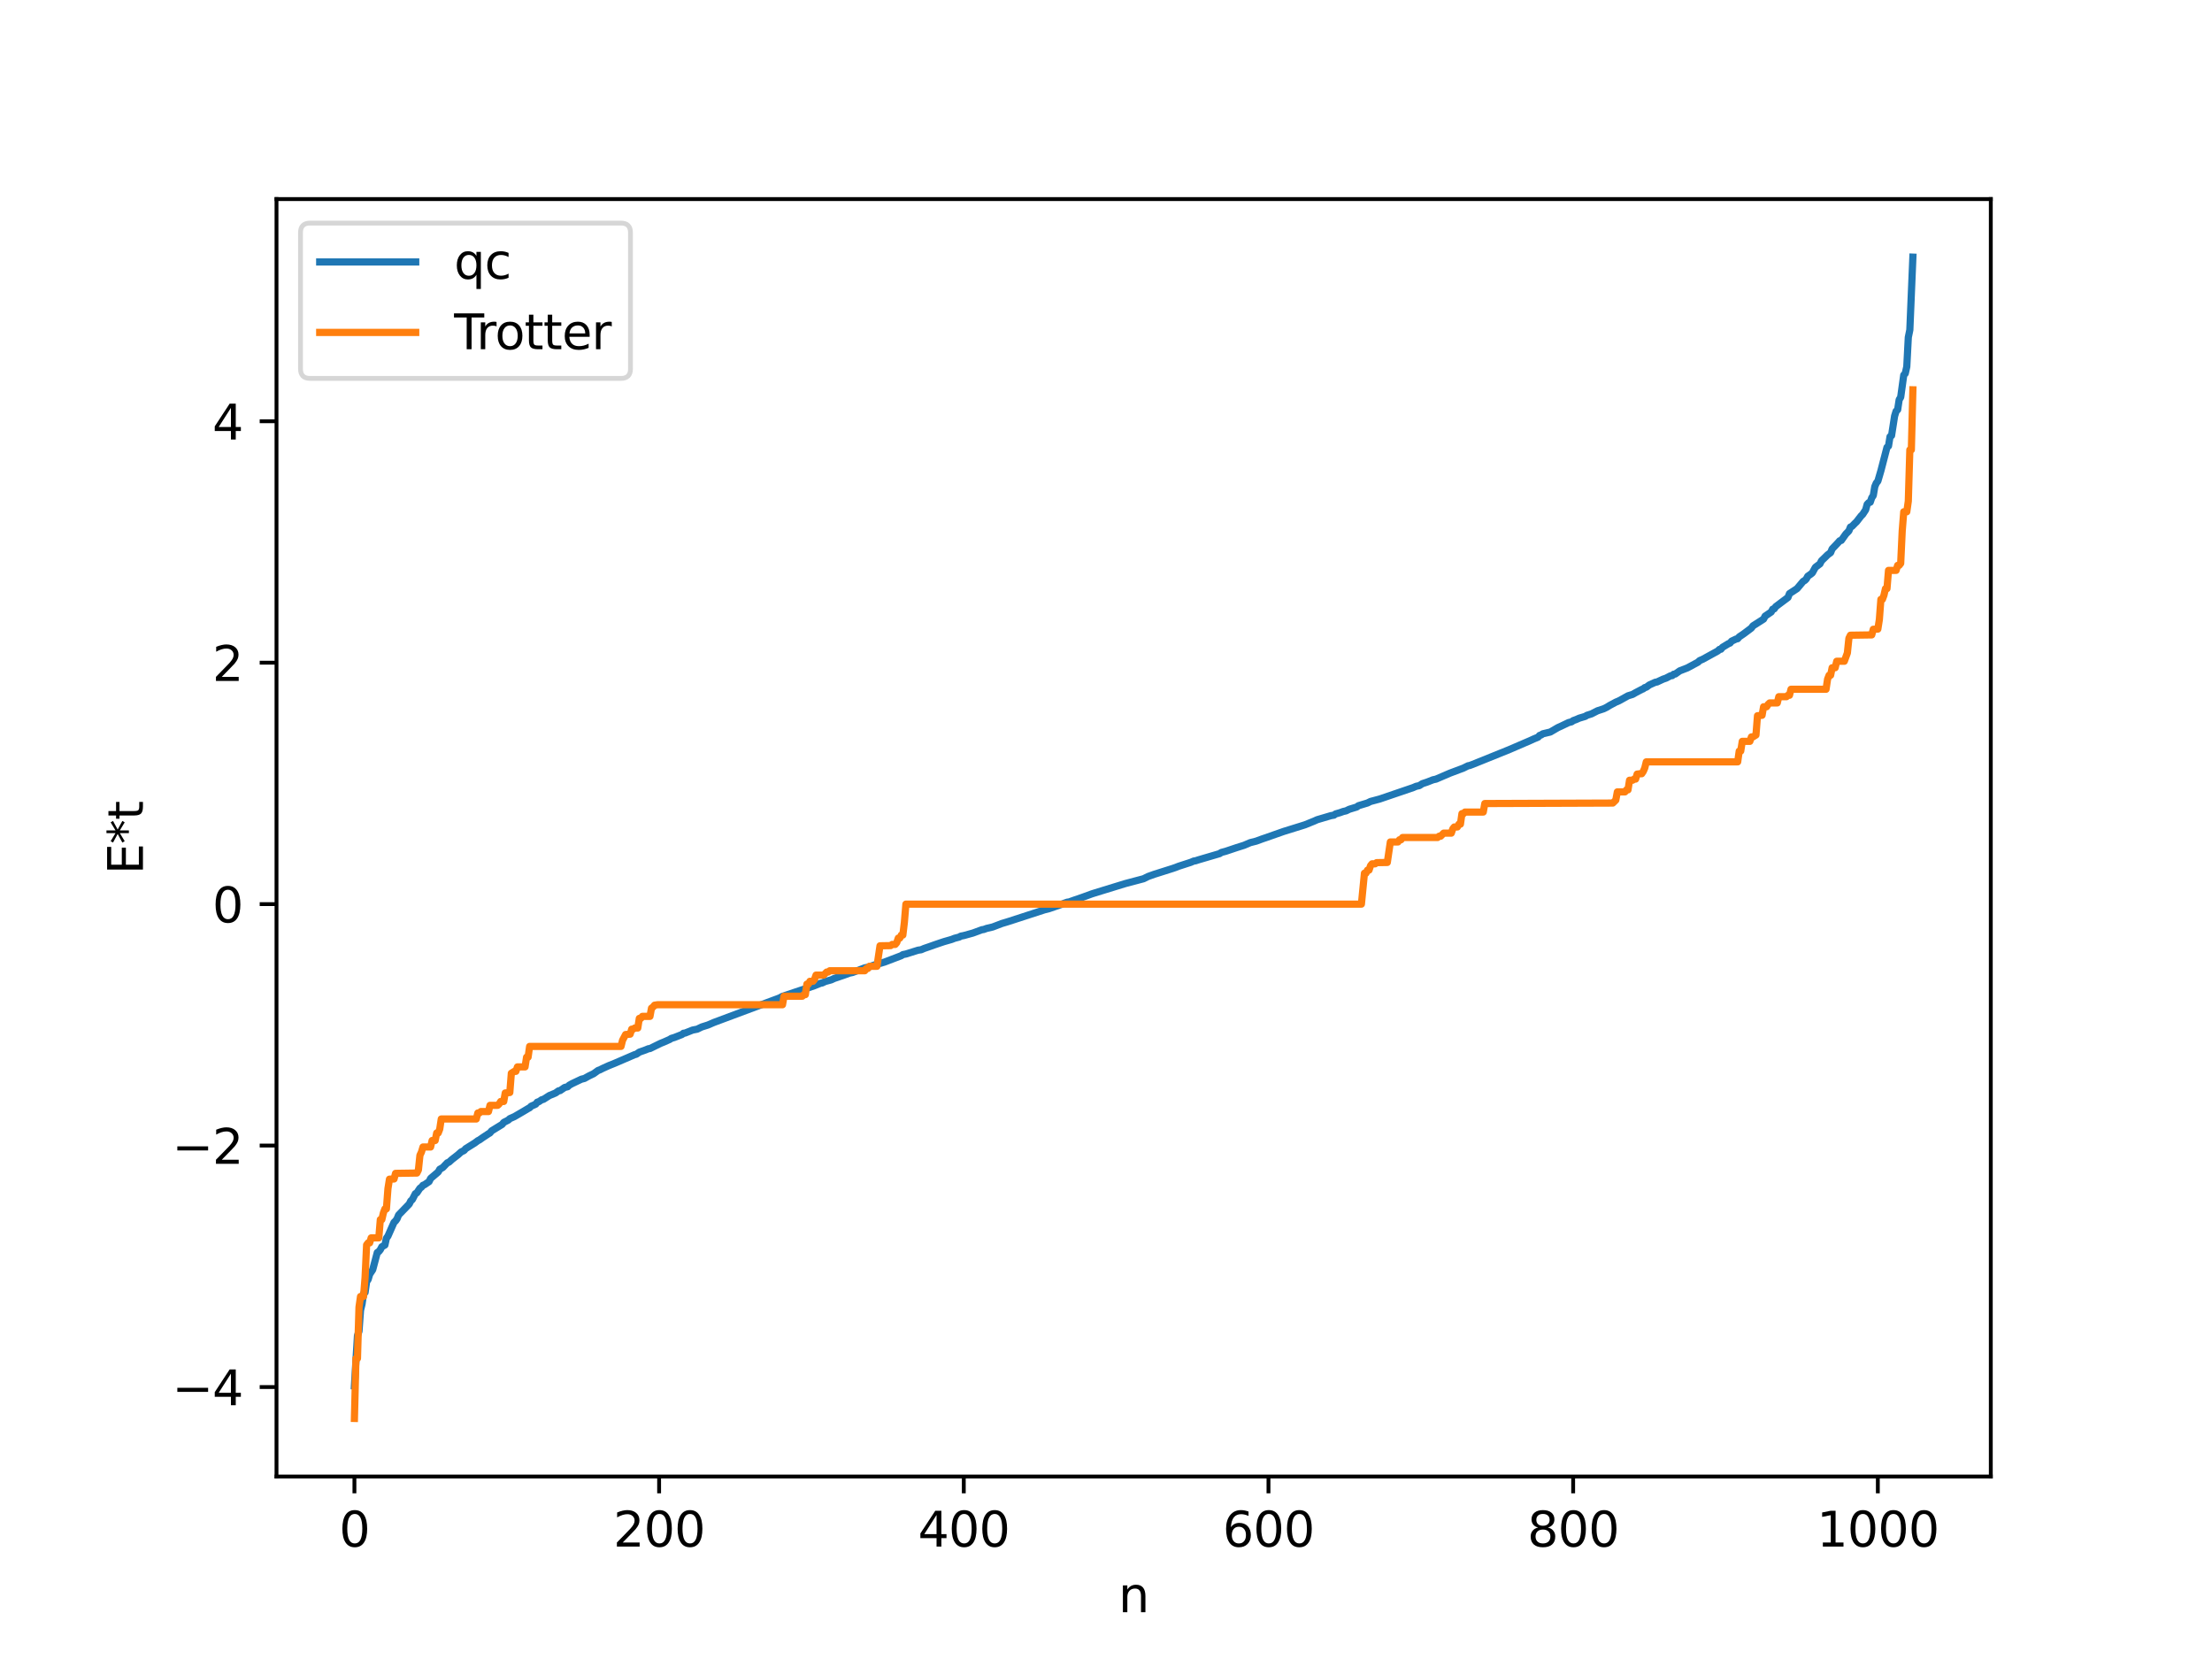<?xml version="1.0" encoding="utf-8" standalone="no"?>
<!DOCTYPE svg PUBLIC "-//W3C//DTD SVG 1.1//EN"
  "http://www.w3.org/Graphics/SVG/1.1/DTD/svg11.dtd">
<svg xmlns:xlink="http://www.w3.org/1999/xlink" width="460.8pt" height="345.6pt" viewBox="0 0 460.8 345.6" xmlns="http://www.w3.org/2000/svg" version="1.1">
 <defs>
  <style type="text/css">*{stroke-linejoin: round; stroke-linecap: butt}</style>
 </defs>
 <g id="figure_1">
  <g id="patch_1">
   <path d="M 0 345.6 
L 460.8 345.6 
L 460.8 0 
L 0 0 
z
" style="fill: #ffffff"/>
  </g>
  <g id="axes_1">
   <g id="patch_2">
    <path d="M 57.6 307.584 
L 414.72 307.584 
L 414.72 41.472 
L 57.6 41.472 
z
" style="fill: #ffffff"/>
   </g>
   <g id="matplotlib.axis_1">
    <g id="xtick_1">
     <g id="line2d_1">
      <defs>
       <path id="md6611a4d04" d="M 0 0 
L 0 3.5 
" style="stroke: #000000; stroke-width: 0.8"/>
      </defs>
      <g>
       <use xlink:href="#md6611a4d04" x="73.833" y="307.584" style="stroke: #000000; stroke-width: 0.8"/>
      </g>
     </g>
     <g id="text_1">
      <!-- 0 -->
      <g transform="translate(70.651 322.182) scale(0.1 -0.1)">
       <defs>
        <path id="DejaVuSans-30" d="M 2034 4250 
Q 1547 4250 1301 3770 
Q 1056 3291 1056 2328 
Q 1056 1369 1301 889 
Q 1547 409 2034 409 
Q 2525 409 2770 889 
Q 3016 1369 3016 2328 
Q 3016 3291 2770 3770 
Q 2525 4250 2034 4250 
z
M 2034 4750 
Q 2819 4750 3233 4129 
Q 3647 3509 3647 2328 
Q 3647 1150 3233 529 
Q 2819 -91 2034 -91 
Q 1250 -91 836 529 
Q 422 1150 422 2328 
Q 422 3509 836 4129 
Q 1250 4750 2034 4750 
z
" transform="scale(0.016)"/>
       </defs>
       <use xlink:href="#DejaVuSans-30"/>
      </g>
     </g>
    </g>
    <g id="xtick_2">
     <g id="line2d_2">
      <g>
       <use xlink:href="#md6611a4d04" x="137.304" y="307.584" style="stroke: #000000; stroke-width: 0.8"/>
      </g>
     </g>
     <g id="text_2">
      <!-- 200 -->
      <g transform="translate(127.76 322.182) scale(0.1 -0.1)">
       <defs>
        <path id="DejaVuSans-32" d="M 1228 531 
L 3431 531 
L 3431 0 
L 469 0 
L 469 531 
Q 828 903 1448 1529 
Q 2069 2156 2228 2338 
Q 2531 2678 2651 2914 
Q 2772 3150 2772 3378 
Q 2772 3750 2511 3984 
Q 2250 4219 1831 4219 
Q 1534 4219 1204 4116 
Q 875 4013 500 3803 
L 500 4441 
Q 881 4594 1212 4672 
Q 1544 4750 1819 4750 
Q 2544 4750 2975 4387 
Q 3406 4025 3406 3419 
Q 3406 3131 3298 2873 
Q 3191 2616 2906 2266 
Q 2828 2175 2409 1742 
Q 1991 1309 1228 531 
z
" transform="scale(0.016)"/>
       </defs>
       <use xlink:href="#DejaVuSans-32"/>
       <use xlink:href="#DejaVuSans-30" x="63.623"/>
       <use xlink:href="#DejaVuSans-30" x="127.246"/>
      </g>
     </g>
    </g>
    <g id="xtick_3">
     <g id="line2d_3">
      <g>
       <use xlink:href="#md6611a4d04" x="200.775" y="307.584" style="stroke: #000000; stroke-width: 0.8"/>
      </g>
     </g>
     <g id="text_3">
      <!-- 400 -->
      <g transform="translate(191.231 322.182) scale(0.1 -0.1)">
       <defs>
        <path id="DejaVuSans-34" d="M 2419 4116 
L 825 1625 
L 2419 1625 
L 2419 4116 
z
M 2253 4666 
L 3047 4666 
L 3047 1625 
L 3713 1625 
L 3713 1100 
L 3047 1100 
L 3047 0 
L 2419 0 
L 2419 1100 
L 313 1100 
L 313 1709 
L 2253 4666 
z
" transform="scale(0.016)"/>
       </defs>
       <use xlink:href="#DejaVuSans-34"/>
       <use xlink:href="#DejaVuSans-30" x="63.623"/>
       <use xlink:href="#DejaVuSans-30" x="127.246"/>
      </g>
     </g>
    </g>
    <g id="xtick_4">
     <g id="line2d_4">
      <g>
       <use xlink:href="#md6611a4d04" x="264.246" y="307.584" style="stroke: #000000; stroke-width: 0.8"/>
      </g>
     </g>
     <g id="text_4">
      <!-- 600 -->
      <g transform="translate(254.702 322.182) scale(0.1 -0.1)">
       <defs>
        <path id="DejaVuSans-36" d="M 2113 2584 
Q 1688 2584 1439 2293 
Q 1191 2003 1191 1497 
Q 1191 994 1439 701 
Q 1688 409 2113 409 
Q 2538 409 2786 701 
Q 3034 994 3034 1497 
Q 3034 2003 2786 2293 
Q 2538 2584 2113 2584 
z
M 3366 4563 
L 3366 3988 
Q 3128 4100 2886 4159 
Q 2644 4219 2406 4219 
Q 1781 4219 1451 3797 
Q 1122 3375 1075 2522 
Q 1259 2794 1537 2939 
Q 1816 3084 2150 3084 
Q 2853 3084 3261 2657 
Q 3669 2231 3669 1497 
Q 3669 778 3244 343 
Q 2819 -91 2113 -91 
Q 1303 -91 875 529 
Q 447 1150 447 2328 
Q 447 3434 972 4092 
Q 1497 4750 2381 4750 
Q 2619 4750 2861 4703 
Q 3103 4656 3366 4563 
z
" transform="scale(0.016)"/>
       </defs>
       <use xlink:href="#DejaVuSans-36"/>
       <use xlink:href="#DejaVuSans-30" x="63.623"/>
       <use xlink:href="#DejaVuSans-30" x="127.246"/>
      </g>
     </g>
    </g>
    <g id="xtick_5">
     <g id="line2d_5">
      <g>
       <use xlink:href="#md6611a4d04" x="327.717" y="307.584" style="stroke: #000000; stroke-width: 0.8"/>
      </g>
     </g>
     <g id="text_5">
      <!-- 800 -->
      <g transform="translate(318.173 322.182) scale(0.1 -0.1)">
       <defs>
        <path id="DejaVuSans-38" d="M 2034 2216 
Q 1584 2216 1326 1975 
Q 1069 1734 1069 1313 
Q 1069 891 1326 650 
Q 1584 409 2034 409 
Q 2484 409 2743 651 
Q 3003 894 3003 1313 
Q 3003 1734 2745 1975 
Q 2488 2216 2034 2216 
z
M 1403 2484 
Q 997 2584 770 2862 
Q 544 3141 544 3541 
Q 544 4100 942 4425 
Q 1341 4750 2034 4750 
Q 2731 4750 3128 4425 
Q 3525 4100 3525 3541 
Q 3525 3141 3298 2862 
Q 3072 2584 2669 2484 
Q 3125 2378 3379 2068 
Q 3634 1759 3634 1313 
Q 3634 634 3220 271 
Q 2806 -91 2034 -91 
Q 1263 -91 848 271 
Q 434 634 434 1313 
Q 434 1759 690 2068 
Q 947 2378 1403 2484 
z
M 1172 3481 
Q 1172 3119 1398 2916 
Q 1625 2713 2034 2713 
Q 2441 2713 2670 2916 
Q 2900 3119 2900 3481 
Q 2900 3844 2670 4047 
Q 2441 4250 2034 4250 
Q 1625 4250 1398 4047 
Q 1172 3844 1172 3481 
z
" transform="scale(0.016)"/>
       </defs>
       <use xlink:href="#DejaVuSans-38"/>
       <use xlink:href="#DejaVuSans-30" x="63.623"/>
       <use xlink:href="#DejaVuSans-30" x="127.246"/>
      </g>
     </g>
    </g>
    <g id="xtick_6">
     <g id="line2d_6">
      <g>
       <use xlink:href="#md6611a4d04" x="391.188" y="307.584" style="stroke: #000000; stroke-width: 0.8"/>
      </g>
     </g>
     <g id="text_6">
      <!-- 1000 -->
      <g transform="translate(378.463 322.182) scale(0.1 -0.1)">
       <defs>
        <path id="DejaVuSans-31" d="M 794 531 
L 1825 531 
L 1825 4091 
L 703 3866 
L 703 4441 
L 1819 4666 
L 2450 4666 
L 2450 531 
L 3481 531 
L 3481 0 
L 794 0 
L 794 531 
z
" transform="scale(0.016)"/>
       </defs>
       <use xlink:href="#DejaVuSans-31"/>
       <use xlink:href="#DejaVuSans-30" x="63.623"/>
       <use xlink:href="#DejaVuSans-30" x="127.246"/>
       <use xlink:href="#DejaVuSans-30" x="190.869"/>
      </g>
     </g>
    </g>
    <g id="text_7">
     <!-- n -->
     <g transform="translate(232.991 335.861) scale(0.1 -0.1)">
      <defs>
       <path id="DejaVuSans-6e" d="M 3513 2113 
L 3513 0 
L 2938 0 
L 2938 2094 
Q 2938 2591 2744 2837 
Q 2550 3084 2163 3084 
Q 1697 3084 1428 2787 
Q 1159 2491 1159 1978 
L 1159 0 
L 581 0 
L 581 3500 
L 1159 3500 
L 1159 2956 
Q 1366 3272 1645 3428 
Q 1925 3584 2291 3584 
Q 2894 3584 3203 3211 
Q 3513 2838 3513 2113 
z
" transform="scale(0.016)"/>
      </defs>
      <use xlink:href="#DejaVuSans-6e"/>
     </g>
    </g>
   </g>
   <g id="matplotlib.axis_2">
    <g id="ytick_1">
     <g id="line2d_7">
      <defs>
       <path id="m6f529f4929" d="M 0 0 
L -3.5 0 
" style="stroke: #000000; stroke-width: 0.8"/>
      </defs>
      <g>
       <use xlink:href="#m6f529f4929" x="57.6" y="288.941" style="stroke: #000000; stroke-width: 0.8"/>
      </g>
     </g>
     <g id="text_8">
      <!-- −4 -->
      <g transform="translate(35.858 292.74) scale(0.1 -0.1)">
       <defs>
        <path id="DejaVuSans-2212" d="M 678 2272 
L 4684 2272 
L 4684 1741 
L 678 1741 
L 678 2272 
z
" transform="scale(0.016)"/>
       </defs>
       <use xlink:href="#DejaVuSans-2212"/>
       <use xlink:href="#DejaVuSans-34" x="83.789"/>
      </g>
     </g>
    </g>
    <g id="ytick_2">
     <g id="line2d_8">
      <g>
       <use xlink:href="#m6f529f4929" x="57.6" y="238.644" style="stroke: #000000; stroke-width: 0.8"/>
      </g>
     </g>
     <g id="text_9">
      <!-- −2 -->
      <g transform="translate(35.858 242.443) scale(0.1 -0.1)">
       <use xlink:href="#DejaVuSans-2212"/>
       <use xlink:href="#DejaVuSans-32" x="83.789"/>
      </g>
     </g>
    </g>
    <g id="ytick_3">
     <g id="line2d_9">
      <g>
       <use xlink:href="#m6f529f4929" x="57.6" y="188.347" style="stroke: #000000; stroke-width: 0.8"/>
      </g>
     </g>
     <g id="text_10">
      <!-- 0 -->
      <g transform="translate(44.237 192.146) scale(0.1 -0.1)">
       <use xlink:href="#DejaVuSans-30"/>
      </g>
     </g>
    </g>
    <g id="ytick_4">
     <g id="line2d_10">
      <g>
       <use xlink:href="#m6f529f4929" x="57.6" y="138.05" style="stroke: #000000; stroke-width: 0.8"/>
      </g>
     </g>
     <g id="text_11">
      <!-- 2 -->
      <g transform="translate(44.237 141.849) scale(0.1 -0.1)">
       <use xlink:href="#DejaVuSans-32"/>
      </g>
     </g>
    </g>
    <g id="ytick_5">
     <g id="line2d_11">
      <g>
       <use xlink:href="#m6f529f4929" x="57.6" y="87.753" style="stroke: #000000; stroke-width: 0.8"/>
      </g>
     </g>
     <g id="text_12">
      <!-- 4 -->
      <g transform="translate(44.237 91.552) scale(0.1 -0.1)">
       <use xlink:href="#DejaVuSans-34"/>
      </g>
     </g>
    </g>
    <g id="text_13">
     <!-- E*t -->
     <g transform="translate(29.778 182.148) rotate(-90) scale(0.1 -0.1)">
      <defs>
       <path id="DejaVuSans-45" d="M 628 4666 
L 3578 4666 
L 3578 4134 
L 1259 4134 
L 1259 2753 
L 3481 2753 
L 3481 2222 
L 1259 2222 
L 1259 531 
L 3634 531 
L 3634 0 
L 628 0 
L 628 4666 
z
" transform="scale(0.016)"/>
       <path id="DejaVuSans-2a" d="M 3009 3897 
L 1888 3291 
L 3009 2681 
L 2828 2375 
L 1778 3009 
L 1778 1831 
L 1422 1831 
L 1422 3009 
L 372 2375 
L 191 2681 
L 1313 3291 
L 191 3897 
L 372 4206 
L 1422 3572 
L 1422 4750 
L 1778 4750 
L 1778 3572 
L 2828 4206 
L 3009 3897 
z
" transform="scale(0.016)"/>
       <path id="DejaVuSans-74" d="M 1172 4494 
L 1172 3500 
L 2356 3500 
L 2356 3053 
L 1172 3053 
L 1172 1153 
Q 1172 725 1289 603 
Q 1406 481 1766 481 
L 2356 481 
L 2356 0 
L 1766 0 
Q 1100 0 847 248 
Q 594 497 594 1153 
L 594 3053 
L 172 3053 
L 172 3500 
L 594 3500 
L 594 4494 
L 1172 4494 
z
" transform="scale(0.016)"/>
      </defs>
      <use xlink:href="#DejaVuSans-45"/>
      <use xlink:href="#DejaVuSans-2a" x="63.184"/>
      <use xlink:href="#DejaVuSans-74" x="113.184"/>
     </g>
    </g>
   </g>
   <g id="line2d_12">
    <path d="M 73.833 288.707 
L 74.467 278.238 
L 74.785 277.321 
L 75.102 272.962 
L 75.42 271.655 
L 75.737 269.491 
L 76.054 269.238 
L 76.372 266.981 
L 76.689 266.55 
L 77.006 265.462 
L 77.641 264.507 
L 78.593 260.927 
L 78.91 260.73 
L 79.228 260.334 
L 79.545 259.723 
L 80.18 259.373 
L 80.497 257.937 
L 80.815 257.501 
L 82.084 254.632 
L 82.401 254.339 
L 82.719 253.893 
L 83.036 253.109 
L 85.258 250.813 
L 85.575 250.163 
L 85.892 249.901 
L 86.527 248.664 
L 86.844 248.487 
L 87.479 247.531 
L 87.796 247.307 
L 88.114 246.916 
L 88.431 246.795 
L 89.383 246.149 
L 89.7 245.494 
L 91.287 244.144 
L 91.605 243.582 
L 92.239 243.219 
L 93.191 242.225 
L 93.509 242.117 
L 94.143 241.543 
L 95.413 240.558 
L 96.048 239.98 
L 96.682 239.67 
L 97 239.295 
L 98.904 238.105 
L 99.539 237.629 
L 99.856 237.475 
L 100.491 237.026 
L 101.76 236.186 
L 102.077 236.007 
L 102.395 235.594 
L 104.616 234.23 
L 104.934 233.819 
L 105.886 233.335 
L 106.203 233.036 
L 107.155 232.614 
L 109.059 231.506 
L 110.011 230.934 
L 110.329 230.773 
L 110.646 230.443 
L 111.281 230.165 
L 111.598 230.016 
L 111.915 229.603 
L 112.233 229.512 
L 112.867 229.085 
L 113.185 229.027 
L 114.454 228.22 
L 115.724 227.695 
L 116.358 227.243 
L 116.676 227.194 
L 117.628 226.541 
L 118.262 226.382 
L 118.58 226.071 
L 119.215 225.719 
L 121.119 224.817 
L 121.753 224.658 
L 122.705 224.13 
L 123.658 223.672 
L 124.61 222.986 
L 124.927 222.884 
L 125.562 222.562 
L 126.831 221.988 
L 128.1 221.476 
L 132.226 219.697 
L 132.543 219.621 
L 133.178 219.183 
L 134.448 218.733 
L 135.082 218.469 
L 135.4 218.433 
L 137.621 217.345 
L 138.256 217.092 
L 139.525 216.528 
L 139.843 216.317 
L 140.477 216.128 
L 142.064 215.506 
L 142.381 215.244 
L 142.699 215.214 
L 144.286 214.581 
L 145.238 214.395 
L 146.19 213.933 
L 146.824 213.734 
L 147.459 213.535 
L 148.729 212.989 
L 162.375 207.894 
L 163.01 207.55 
L 169.674 205.335 
L 170.943 204.82 
L 171.261 204.774 
L 171.896 204.466 
L 173.165 204.118 
L 173.8 203.822 
L 175.704 203.179 
L 176.973 202.716 
L 177.608 202.583 
L 180.147 201.622 
L 180.781 201.502 
L 182.051 201.056 
L 184.272 200.416 
L 187.763 199.083 
L 188.081 198.863 
L 188.715 198.739 
L 191.254 197.943 
L 191.889 197.85 
L 192.524 197.577 
L 193.476 197.251 
L 194.745 196.802 
L 195.697 196.477 
L 196.649 196.16 
L 198.236 195.703 
L 198.871 195.455 
L 199.823 195.21 
L 200.14 195.017 
L 200.775 194.896 
L 202.679 194.369 
L 204.583 193.668 
L 204.9 193.637 
L 205.535 193.405 
L 206.805 193.106 
L 208.709 192.38 
L 209.661 192.096 
L 210.296 191.897 
L 217.595 189.526 
L 218.547 189.287 
L 219.816 188.85 
L 221.086 188.415 
L 221.72 188.152 
L 222.355 187.933 
L 222.672 187.908 
L 223.624 187.565 
L 225.529 186.911 
L 227.433 186.217 
L 228.067 186.015 
L 234.415 184.066 
L 238.223 183.057 
L 239.175 182.585 
L 240.444 182.132 
L 244.253 180.927 
L 244.887 180.709 
L 245.522 180.459 
L 248.061 179.637 
L 248.696 179.364 
L 249.013 179.331 
L 249.648 179.126 
L 254.091 177.819 
L 254.408 177.588 
L 255.36 177.332 
L 257.581 176.587 
L 259.168 176.085 
L 260.438 175.542 
L 261.707 175.218 
L 262.977 174.751 
L 263.611 174.538 
L 267.42 173.2 
L 271.228 172.017 
L 271.862 171.815 
L 273.767 171.043 
L 274.401 170.759 
L 277.258 169.914 
L 277.892 169.808 
L 278.21 169.562 
L 279.162 169.288 
L 279.796 169.054 
L 280.431 168.906 
L 281.066 168.591 
L 282.653 168.106 
L 282.97 167.851 
L 284.874 167.273 
L 285.509 166.957 
L 286.461 166.705 
L 287.413 166.449 
L 294.395 164.067 
L 295.029 163.794 
L 295.664 163.664 
L 296.299 163.255 
L 297.251 162.94 
L 298.52 162.445 
L 299.155 162.305 
L 302.011 161.076 
L 304.867 160.003 
L 305.82 159.524 
L 306.137 159.477 
L 306.772 159.239 
L 314.388 156.162 
L 318.831 154.249 
L 319.466 153.953 
L 320.418 153.558 
L 320.735 153.196 
L 321.053 153.111 
L 321.37 152.871 
L 322.957 152.494 
L 324.543 151.57 
L 325.178 151.285 
L 326.765 150.523 
L 327.4 150.366 
L 327.717 150.121 
L 328.352 149.891 
L 328.986 149.608 
L 330.256 149.229 
L 330.573 149.017 
L 331.525 148.716 
L 332.795 148.067 
L 334.064 147.653 
L 334.699 147.344 
L 335.334 146.951 
L 336.603 146.271 
L 337.238 146.003 
L 337.872 145.656 
L 339.142 144.948 
L 340.094 144.657 
L 340.729 144.292 
L 341.998 143.625 
L 342.315 143.498 
L 342.633 143.233 
L 342.95 143.165 
L 343.585 142.689 
L 344.854 142.115 
L 345.172 142.078 
L 346.441 141.484 
L 347.076 141.264 
L 348.028 140.767 
L 348.345 140.745 
L 348.662 140.454 
L 348.98 140.414 
L 349.932 139.745 
L 351.519 139.133 
L 353.74 137.933 
L 354.058 137.614 
L 354.692 137.346 
L 357.866 135.601 
L 358.183 135.282 
L 358.5 135.25 
L 358.818 134.849 
L 360.087 134.079 
L 360.405 133.958 
L 360.722 133.566 
L 361.674 133.116 
L 361.991 133.054 
L 362.309 132.67 
L 363.261 132.022 
L 364.213 131.311 
L 364.848 130.827 
L 365.165 130.385 
L 367.386 128.966 
L 367.704 128.353 
L 368.973 127.489 
L 369.291 126.896 
L 369.608 126.835 
L 369.925 126.369 
L 372.464 124.466 
L 372.781 123.658 
L 374.368 122.616 
L 375.638 121.101 
L 375.955 120.931 
L 376.272 120.621 
L 376.59 120.043 
L 377.224 119.597 
L 377.542 119.336 
L 378.177 118.178 
L 379.129 117.463 
L 379.446 116.824 
L 380.081 116.217 
L 380.715 115.59 
L 381.35 115.116 
L 381.667 114.345 
L 382.302 113.684 
L 382.937 113.007 
L 383.254 112.648 
L 383.572 112.58 
L 384.524 111.239 
L 385.158 110.594 
L 385.476 109.795 
L 385.793 109.658 
L 386.428 109.006 
L 386.745 108.71 
L 387.697 107.483 
L 388.015 107.174 
L 388.649 106.208 
L 388.967 105.057 
L 389.284 104.721 
L 389.601 104.623 
L 389.919 103.696 
L 390.236 103.232 
L 390.553 101.366 
L 390.871 100.624 
L 391.188 100.24 
L 391.823 98.073 
L 393.092 93.193 
L 393.41 92.914 
L 393.727 90.959 
L 394.044 90.75 
L 394.679 86.671 
L 394.996 85.651 
L 395.314 85.353 
L 395.631 83.263 
L 395.948 82.748 
L 396.583 78.135 
L 396.9 77.802 
L 397.218 76.379 
L 397.535 70.27 
L 397.853 68.729 
L 398.487 53.568 
L 398.487 53.568 
" clip-path="url(#pc2f4adac85)" style="fill: none; stroke: #1f77b4; stroke-width: 1.5; stroke-linecap: square"/>
   </g>
   <g id="line2d_13">
    <path d="M 73.833 295.488 
L 74.15 282.986 
L 74.467 282.986 
L 74.785 272.299 
L 75.102 270.079 
L 75.737 270.079 
L 76.054 266.08 
L 76.372 259.33 
L 76.689 258.916 
L 77.006 258.916 
L 77.324 257.872 
L 78.91 257.872 
L 79.228 254.064 
L 79.545 254.064 
L 79.862 252.685 
L 80.18 251.833 
L 80.497 251.833 
L 80.815 247.622 
L 81.132 245.64 
L 82.084 245.606 
L 82.401 244.433 
L 86.844 244.366 
L 87.162 243.724 
L 87.479 240.673 
L 87.796 239.998 
L 88.114 238.942 
L 89.7 238.942 
L 90.018 237.592 
L 90.653 237.592 
L 90.97 236.024 
L 91.287 236.024 
L 91.605 235.207 
L 91.922 233.106 
L 99.221 233.106 
L 99.539 231.855 
L 99.856 231.855 
L 100.173 231.558 
L 101.76 231.558 
L 102.077 230.261 
L 103.664 230.261 
L 103.981 229.968 
L 104.299 229.462 
L 104.934 229.462 
L 105.251 227.683 
L 106.203 227.593 
L 106.52 223.577 
L 107.155 223.181 
L 107.472 223.181 
L 107.79 222.256 
L 109.377 222.256 
L 109.694 220.227 
L 110.011 220.227 
L 110.329 217.985 
L 129.37 217.985 
L 129.687 216.711 
L 130.322 215.512 
L 131.274 215.436 
L 131.591 214.394 
L 131.909 214.394 
L 132.226 214.156 
L 132.861 214.156 
L 133.178 212.149 
L 133.496 212.149 
L 133.813 211.729 
L 135.4 211.729 
L 135.717 210.018 
L 136.034 209.788 
L 136.352 209.401 
L 136.986 209.304 
L 163.01 209.304 
L 163.327 207.528 
L 167.135 207.528 
L 167.453 207.204 
L 167.77 207.204 
L 168.087 205.006 
L 168.405 205.006 
L 168.722 204.419 
L 169.357 204.419 
L 169.674 204.041 
L 169.991 203.134 
L 171.578 203.134 
L 172.213 202.495 
L 172.53 202.495 
L 172.848 202.224 
L 180.147 202.224 
L 180.464 201.757 
L 180.781 201.757 
L 181.099 201.299 
L 182.686 201.299 
L 183.32 197.027 
L 185.542 196.989 
L 185.859 196.741 
L 186.494 196.741 
L 186.811 196.366 
L 187.129 195.427 
L 187.446 195.427 
L 187.763 194.791 
L 188.081 194.791 
L 188.398 192.135 
L 188.715 188.347 
L 283.605 188.347 
L 284.239 181.903 
L 284.557 181.903 
L 284.874 181.266 
L 285.191 181.266 
L 285.509 180.327 
L 285.826 179.952 
L 286.461 179.952 
L 286.778 179.704 
L 289 179.666 
L 289.634 175.395 
L 291.221 175.395 
L 291.539 174.937 
L 291.856 174.937 
L 292.173 174.47 
L 299.472 174.47 
L 299.79 174.199 
L 300.107 174.199 
L 300.742 173.559 
L 302.329 173.559 
L 302.646 172.653 
L 302.963 172.274 
L 303.598 172.274 
L 303.915 171.688 
L 304.233 171.688 
L 304.55 169.49 
L 304.867 169.49 
L 305.185 169.165 
L 308.993 169.165 
L 309.31 167.39 
L 335.968 167.292 
L 336.603 166.675 
L 336.92 164.964 
L 338.507 164.964 
L 338.824 164.544 
L 339.142 164.544 
L 339.459 162.538 
L 340.094 162.538 
L 340.411 162.3 
L 340.729 162.3 
L 341.046 161.258 
L 341.681 161.181 
L 341.998 161.181 
L 342.315 160.717 
L 342.633 159.983 
L 342.95 158.709 
L 361.991 158.709 
L 362.309 156.467 
L 362.626 156.467 
L 362.943 154.437 
L 364.53 154.437 
L 364.848 153.513 
L 365.165 153.513 
L 365.8 153.116 
L 366.117 149.1 
L 367.069 149.01 
L 367.386 147.231 
L 368.021 147.231 
L 368.339 146.725 
L 368.656 146.432 
L 370.243 146.432 
L 370.56 145.135 
L 372.147 145.135 
L 372.464 144.839 
L 372.781 144.839 
L 373.099 143.587 
L 380.398 143.587 
L 380.715 141.486 
L 381.033 140.669 
L 381.35 140.669 
L 381.667 139.102 
L 382.302 139.102 
L 382.62 137.752 
L 384.206 137.752 
L 384.841 136.021 
L 385.158 132.969 
L 385.476 132.327 
L 389.919 132.261 
L 390.236 131.087 
L 391.188 131.053 
L 391.505 129.071 
L 391.823 124.86 
L 392.14 124.86 
L 392.458 124.008 
L 392.775 122.63 
L 393.092 122.63 
L 393.41 118.822 
L 394.996 118.822 
L 395.314 117.777 
L 395.631 117.777 
L 395.948 117.363 
L 396.266 110.613 
L 396.583 106.614 
L 397.218 106.614 
L 397.535 104.395 
L 397.853 93.708 
L 398.17 93.708 
L 398.487 81.205 
L 398.487 81.205 
" clip-path="url(#pc2f4adac85)" style="fill: none; stroke: #ff7f0e; stroke-width: 1.5; stroke-linecap: square"/>
   </g>
   <g id="patch_3">
    <path d="M 57.6 307.584 
L 57.6 41.472 
" style="fill: none; stroke: #000000; stroke-width: 0.8; stroke-linejoin: miter; stroke-linecap: square"/>
   </g>
   <g id="patch_4">
    <path d="M 414.72 307.584 
L 414.72 41.472 
" style="fill: none; stroke: #000000; stroke-width: 0.8; stroke-linejoin: miter; stroke-linecap: square"/>
   </g>
   <g id="patch_5">
    <path d="M 57.6 307.584 
L 414.72 307.584 
" style="fill: none; stroke: #000000; stroke-width: 0.8; stroke-linejoin: miter; stroke-linecap: square"/>
   </g>
   <g id="patch_6">
    <path d="M 57.6 41.472 
L 414.72 41.472 
" style="fill: none; stroke: #000000; stroke-width: 0.8; stroke-linejoin: miter; stroke-linecap: square"/>
   </g>
   <g id="legend_1">
    <g id="patch_7">
     <path d="M 64.6 78.828 
L 129.342 78.828 
Q 131.342 78.828 131.342 76.828 
L 131.342 48.472 
Q 131.342 46.472 129.342 46.472 
L 64.6 46.472 
Q 62.6 46.472 62.6 48.472 
L 62.6 76.828 
Q 62.6 78.828 64.6 78.828 
z
" style="fill: #ffffff; opacity: 0.8; stroke: #cccccc; stroke-linejoin: miter"/>
    </g>
    <g id="line2d_14">
     <path d="M 66.6 54.57 
L 76.6 54.57 
L 86.6 54.57 
" style="fill: none; stroke: #1f77b4; stroke-width: 1.5; stroke-linecap: square"/>
    </g>
    <g id="text_14">
     <!-- qc -->
     <g transform="translate(94.6 58.07) scale(0.1 -0.1)">
      <defs>
       <path id="DejaVuSans-71" d="M 947 1747 
Q 947 1113 1208 752 
Q 1469 391 1925 391 
Q 2381 391 2643 752 
Q 2906 1113 2906 1747 
Q 2906 2381 2643 2742 
Q 2381 3103 1925 3103 
Q 1469 3103 1208 2742 
Q 947 2381 947 1747 
z
M 2906 525 
Q 2725 213 2448 61 
Q 2172 -91 1784 -91 
Q 1150 -91 751 415 
Q 353 922 353 1747 
Q 353 2572 751 3078 
Q 1150 3584 1784 3584 
Q 2172 3584 2448 3432 
Q 2725 3281 2906 2969 
L 2906 3500 
L 3481 3500 
L 3481 -1331 
L 2906 -1331 
L 2906 525 
z
" transform="scale(0.016)"/>
       <path id="DejaVuSans-63" d="M 3122 3366 
L 3122 2828 
Q 2878 2963 2633 3030 
Q 2388 3097 2138 3097 
Q 1578 3097 1268 2742 
Q 959 2388 959 1747 
Q 959 1106 1268 751 
Q 1578 397 2138 397 
Q 2388 397 2633 464 
Q 2878 531 3122 666 
L 3122 134 
Q 2881 22 2623 -34 
Q 2366 -91 2075 -91 
Q 1284 -91 818 406 
Q 353 903 353 1747 
Q 353 2603 823 3093 
Q 1294 3584 2113 3584 
Q 2378 3584 2631 3529 
Q 2884 3475 3122 3366 
z
" transform="scale(0.016)"/>
      </defs>
      <use xlink:href="#DejaVuSans-71"/>
      <use xlink:href="#DejaVuSans-63" x="63.477"/>
     </g>
    </g>
    <g id="line2d_15">
     <path d="M 66.6 69.249 
L 76.6 69.249 
L 86.6 69.249 
" style="fill: none; stroke: #ff7f0e; stroke-width: 1.5; stroke-linecap: square"/>
    </g>
    <g id="text_15">
     <!-- Trotter -->
     <g transform="translate(94.6 72.749) scale(0.1 -0.1)">
      <defs>
       <path id="DejaVuSans-54" d="M -19 4666 
L 3928 4666 
L 3928 4134 
L 2272 4134 
L 2272 0 
L 1638 0 
L 1638 4134 
L -19 4134 
L -19 4666 
z
" transform="scale(0.016)"/>
       <path id="DejaVuSans-72" d="M 2631 2963 
Q 2534 3019 2420 3045 
Q 2306 3072 2169 3072 
Q 1681 3072 1420 2755 
Q 1159 2438 1159 1844 
L 1159 0 
L 581 0 
L 581 3500 
L 1159 3500 
L 1159 2956 
Q 1341 3275 1631 3429 
Q 1922 3584 2338 3584 
Q 2397 3584 2469 3576 
Q 2541 3569 2628 3553 
L 2631 2963 
z
" transform="scale(0.016)"/>
       <path id="DejaVuSans-6f" d="M 1959 3097 
Q 1497 3097 1228 2736 
Q 959 2375 959 1747 
Q 959 1119 1226 758 
Q 1494 397 1959 397 
Q 2419 397 2687 759 
Q 2956 1122 2956 1747 
Q 2956 2369 2687 2733 
Q 2419 3097 1959 3097 
z
M 1959 3584 
Q 2709 3584 3137 3096 
Q 3566 2609 3566 1747 
Q 3566 888 3137 398 
Q 2709 -91 1959 -91 
Q 1206 -91 779 398 
Q 353 888 353 1747 
Q 353 2609 779 3096 
Q 1206 3584 1959 3584 
z
" transform="scale(0.016)"/>
       <path id="DejaVuSans-65" d="M 3597 1894 
L 3597 1613 
L 953 1613 
Q 991 1019 1311 708 
Q 1631 397 2203 397 
Q 2534 397 2845 478 
Q 3156 559 3463 722 
L 3463 178 
Q 3153 47 2828 -22 
Q 2503 -91 2169 -91 
Q 1331 -91 842 396 
Q 353 884 353 1716 
Q 353 2575 817 3079 
Q 1281 3584 2069 3584 
Q 2775 3584 3186 3129 
Q 3597 2675 3597 1894 
z
M 3022 2063 
Q 3016 2534 2758 2815 
Q 2500 3097 2075 3097 
Q 1594 3097 1305 2825 
Q 1016 2553 972 2059 
L 3022 2063 
z
" transform="scale(0.016)"/>
      </defs>
      <use xlink:href="#DejaVuSans-54"/>
      <use xlink:href="#DejaVuSans-72" x="46.334"/>
      <use xlink:href="#DejaVuSans-6f" x="85.197"/>
      <use xlink:href="#DejaVuSans-74" x="146.379"/>
      <use xlink:href="#DejaVuSans-74" x="185.588"/>
      <use xlink:href="#DejaVuSans-65" x="224.797"/>
      <use xlink:href="#DejaVuSans-72" x="286.32"/>
     </g>
    </g>
   </g>
  </g>
 </g>
 <defs>
  <clipPath id="pc2f4adac85">
   <rect x="57.6" y="41.472" width="357.12" height="266.112"/>
  </clipPath>
 </defs>
</svg>
